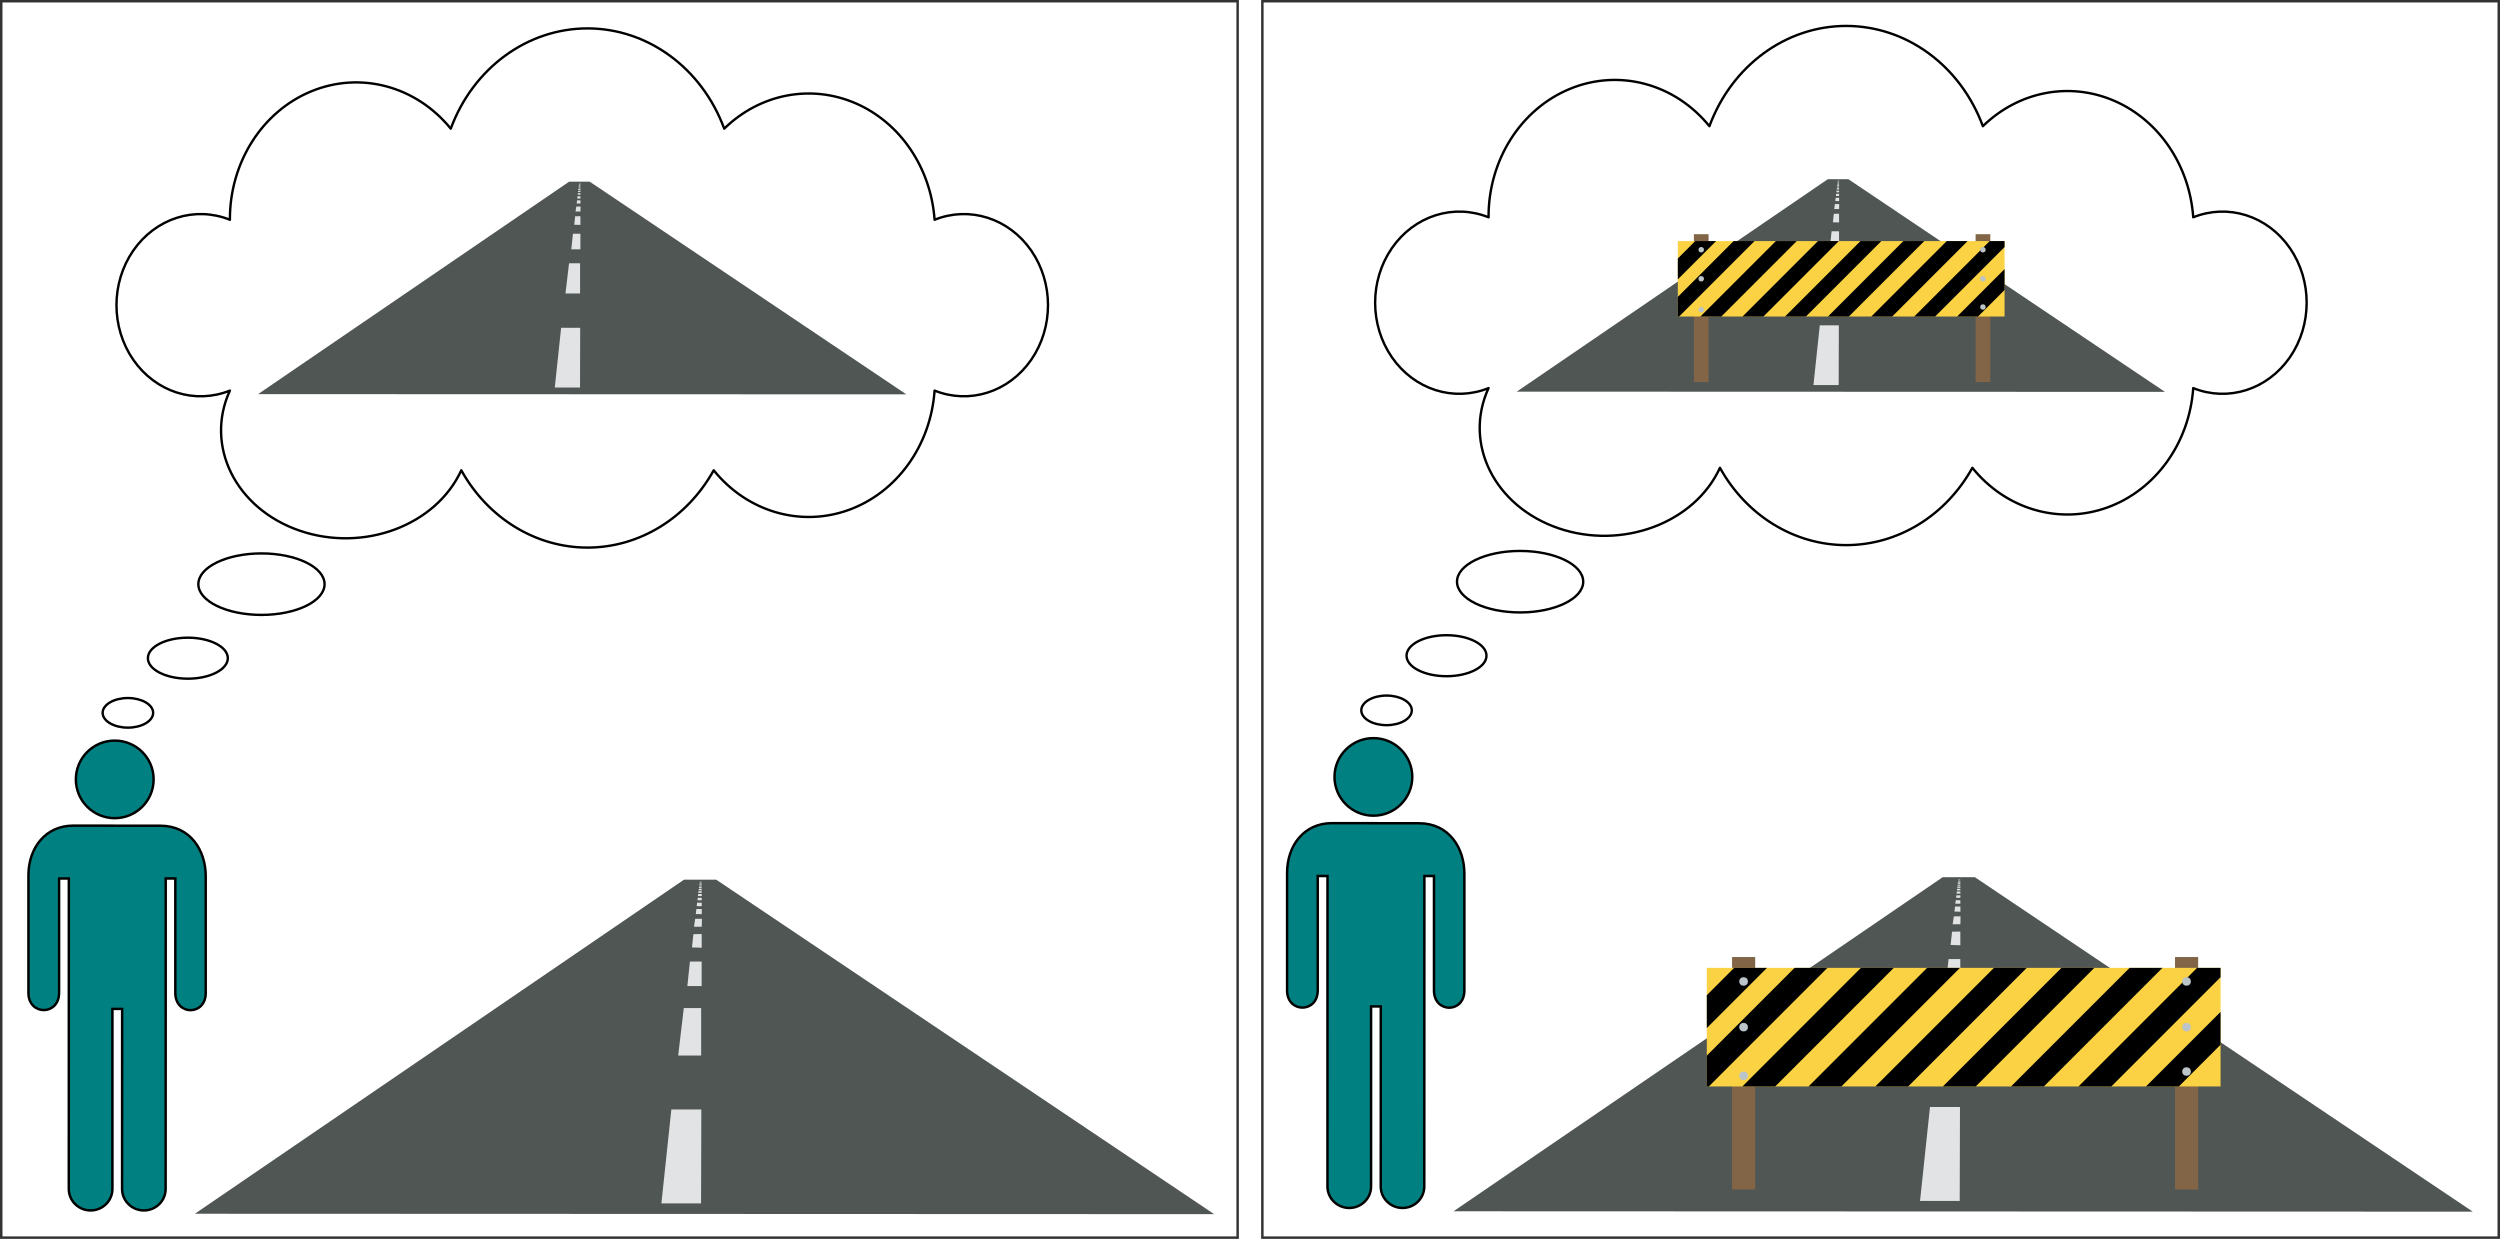 <?xml version="1.0" encoding="UTF-8" standalone="no"?>
<svg
   xmlns:dc="http://purl.org/dc/elements/1.1/"
   xmlns:cc="http://creativecommons.org/ns#"
   xmlns:rdf="http://www.w3.org/1999/02/22-rdf-syntax-ns#"
   xmlns:svg="http://www.w3.org/2000/svg"
   xmlns="http://www.w3.org/2000/svg"
   width="1011"
   height="501"
   viewBox="0 0 1011 501"
   version="1.1"
   id="svg8">
  <defs
     id="defs2" />
  <g
     id="layer8">
    <rect
       style="fill:none;stroke:#333333;stroke-width:1;stroke-miterlimit:4;stroke-dasharray:none;stroke-opacity:1"
       id="rect2659"
       width="500"
       height="500"
       x="510.5"
       y="0.5" />
    <rect
       style="fill:none;stroke:#333333;stroke-width:1;stroke-miterlimit:4;stroke-dasharray:none;stroke-opacity:1"
       id="rect3071"
       width="500"
       height="500"
       x="0.5"
       y="0.5" />
  </g>
  <g
     id="layer6">
    <g
       id="g2701"
       transform="translate(542.514,295.65)"
       style="display:inline">
      <g
         id="g2699"
         transform="translate(-6.238,-336.52)">
        <path
           id="path2661"
           d="m 249.33,395.61 h 13.034 l 201.36,135.26 -412.2,-0.159 z"
           style="fill:#505654" />
        <path
           id="path2663"
           d="m 240.19,526.52 4.024,-37.98 h 12.126 l -0.102,37.98 z"
           style="fill:#e1e3e4" />
        <path
           id="path2665"
           d="m 246.98,466.73 h 9.293 v -19.205 h -7.021 z"
           style="fill:#e1e3e4" />
        <path
           id="path2667"
           d="m 250.69,438.64 h 5.782 v -9.912 h -4.75 z"
           style="fill:#e1e3e4" />
        <path
           id="path2669"
           d="m 252.55,423.01 3.953,0.118 -0.029,-5.546 -3.333,0.059 z"
           style="fill:#e1e3e4" />
        <path
           id="path2671"
           d="m 253.38,414.63 h 3.134 l 0.059,-3.193 h -2.72 z"
           style="fill:#e1e3e4" />
        <path
           id="path2673"
           d="m 254.11,409.52 2.407,0.025 v -2.07 h -2.188 z"
           style="fill:#e1e3e4" />
        <path
           id="path2675"
           d="m 254.47,406.33 h 2.035 l -0.025,-1.425 h -1.857 z"
           style="fill:#e1e3e4" />
        <path
           id="path2677"
           d="m 254.78,403.94 h 1.705 l 0.025,-0.992 h -1.628 z"
           style="fill:#e1e3e4" />
        <path
           id="path2679"
           d="m 254.96,402.25 h 1.547 v -0.837 h -1.459 z"
           style="fill:#e1e3e4" />
        <path
           id="path2681"
           d="m 255.1,400.94 h 1.395 l -0.013,-0.66 h -1.294 z"
           style="fill:#e1e3e4" />
        <path
           id="path2683"
           d="m 255.25,399.93 h 1.268 l -0.013,-0.558 h -1.192 z"
           style="fill:#e1e3e4" />
        <path
           id="path2685"
           d="m 255.36,399.1 h 1.129 l 0.013,-0.469 h -1.103 z"
           style="fill:#e1e3e4" />
        <path
           id="path2687"
           d="m 255.46,398.37 h 1.015 v -0.355 h -1.002 z"
           style="fill:#e1e3e4" />
        <path
           id="path2689"
           d="m 255.51,397.8 h 0.989 l -0.009,-0.318 h -0.937 z"
           style="fill:#e1e3e4" />
        <path
           id="path2691"
           d="m 255.57,397.33 h 0.906 v -0.209 h -0.872 z"
           style="fill:#e1e3e4" />
        <path
           id="path2693"
           d="m 255.63,396.99 h 0.824 v -0.153 h -0.793 z"
           style="fill:#e1e3e4" />
        <path
           id="path2695"
           d="m 255.67,396.72 h 0.78 l 0.004,-0.109 h -0.776 z"
           style="fill:#e1e3e4" />
        <path
           id="path2697"
           d="m 255.69,396.52 h 0.754 l 0.004,-0.105 h -0.745 z"
           style="fill:#e1e3e4" />
      </g>
    </g>
    <g
       id="g3113"
       transform="translate(33.514,296.65)"
       style="display:inline">
      <g
         id="g3111"
         transform="translate(-6.238,-336.52)">
        <path
           id="path3073"
           d="m 249.33,395.61 h 13.034 l 201.36,135.26 -412.2,-0.159 z"
           style="fill:#505654" />
        <path
           id="path3075"
           d="m 240.19,526.52 4.024,-37.98 h 12.126 l -0.102,37.98 z"
           style="fill:#e1e3e4" />
        <path
           id="path3077"
           d="m 246.98,466.73 h 9.293 v -19.205 h -7.021 z"
           style="fill:#e1e3e4" />
        <path
           id="path3079"
           d="m 250.69,438.64 h 5.782 v -9.912 h -4.75 z"
           style="fill:#e1e3e4" />
        <path
           id="path3081"
           d="m 252.55,423.01 3.953,0.118 -0.029,-5.546 -3.333,0.059 z"
           style="fill:#e1e3e4" />
        <path
           id="path3083"
           d="m 253.38,414.63 h 3.134 l 0.059,-3.193 h -2.72 z"
           style="fill:#e1e3e4" />
        <path
           id="path3085"
           d="m 254.11,409.52 2.407,0.025 v -2.07 h -2.188 z"
           style="fill:#e1e3e4" />
        <path
           id="path3087"
           d="m 254.47,406.33 h 2.035 l -0.025,-1.425 h -1.857 z"
           style="fill:#e1e3e4" />
        <path
           id="path3089"
           d="m 254.78,403.94 h 1.705 l 0.025,-0.992 h -1.628 z"
           style="fill:#e1e3e4" />
        <path
           id="path3091"
           d="m 254.96,402.25 h 1.547 v -0.837 h -1.459 z"
           style="fill:#e1e3e4" />
        <path
           id="path3093"
           d="m 255.1,400.94 h 1.395 l -0.013,-0.66 h -1.294 z"
           style="fill:#e1e3e4" />
        <path
           id="path3095"
           d="m 255.25,399.93 h 1.268 l -0.013,-0.558 h -1.192 z"
           style="fill:#e1e3e4" />
        <path
           id="path3097"
           d="m 255.36,399.1 h 1.129 l 0.013,-0.469 h -1.103 z"
           style="fill:#e1e3e4" />
        <path
           id="path3099"
           d="m 255.46,398.37 h 1.015 v -0.355 h -1.002 z"
           style="fill:#e1e3e4" />
        <path
           id="path3101"
           d="m 255.51,397.8 h 0.989 l -0.009,-0.318 h -0.937 z"
           style="fill:#e1e3e4" />
        <path
           id="path3103"
           d="m 255.57,397.33 h 0.906 v -0.209 h -0.872 z"
           style="fill:#e1e3e4" />
        <path
           id="path3105"
           d="m 255.63,396.99 h 0.824 v -0.153 h -0.793 z"
           style="fill:#e1e3e4" />
        <path
           id="path3107"
           d="m 255.67,396.72 h 0.78 l 0.004,-0.109 h -0.776 z"
           style="fill:#e1e3e4" />
        <path
           id="path3109"
           d="m 255.69,396.52 h 0.754 l 0.004,-0.105 h -0.745 z"
           style="fill:#e1e3e4" />
      </g>
    </g>
    <g
       id="g1039"
       transform="translate(549.386,321)"
       style="display:inline;opacity:1">
      <g
         style="clip-rule:evenodd;fill-rule:evenodd;stroke-linejoin:round;stroke-miterlimit:1.414"
         id="g1037"
         transform="matrix(0.265,0,0,0.265,109.022,-185.228)">
        <g
           id="g1035">
          <g
             transform="matrix(0.746,0,0,0.845,40.336,105.252)"
             id="g995">
            <rect
               x="158.595"
               y="997.476"
               width="47.305"
               height="419.847"
               style="fill:#826547"
               id="rect993" />
          </g>
          <g
             transform="matrix(0.746,0,0,0.845,716.296,105.252)"
             id="g999">
            <rect
               x="158.595"
               y="997.476"
               width="47.305"
               height="419.847"
               style="fill:#826547"
               id="rect997" />
          </g>
          <g
             id="g1033">
            <g
               id="g1007">
              <g
                 transform="translate(-15.934,0.593)"
                 id="g1003">
                <rect
                   x="136.027"
                   y="964.049"
                   width="784.002"
                   height="180.987"
                   style="fill:#fad243"
                   id="rect1001" />
              </g>
              <path
                 d="M 120.092,1098.6 254.05,964.642 h 50.11 L 123.173,1145.63 h -3.081 z m 104.34,47.03 h -50.11 L 355.309,964.642 h 50.11 z m 101,0 h -50.11 L 456.309,964.642 h 50.11 z m 102,0 h -50.11 L 558.309,964.642 h 50.11 z m 103,0 h -50.11 L 661.309,964.642 h 50.11 z m 104,0 h -50.11 L 765.309,964.642 h 50.11 z M 904.094,978.966 737.432,1145.63 h -50.11 L 868.309,964.642 h 35.785 z m 0,103.004 -63.662,63.66 h -50.11 L 904.094,1031.86 Z M 120.092,1056.5 v -50.11 l 41.752,-41.748 h 50.11 z"
                 id="path1005" />
            </g>
            <g
               transform="translate(-0.039,-3.733)"
               id="g1011">
              <ellipse
                 cx="176.271"
                 cy="989.131"
                 rx="6.617"
                 ry="6.532"
                 style="fill:#bbc4c9"
                 id="ellipse1009" />
            </g>
            <g
               transform="translate(-0.039,66.004)"
               id="g1015">
              <ellipse
                 cx="176.271"
                 cy="989.131"
                 rx="6.617"
                 ry="6.532"
                 style="fill:#bbc4c9"
                 id="ellipse1013" />
            </g>
            <g
               transform="translate(-0.039,140.249)"
               id="g1019">
              <ellipse
                 cx="176.271"
                 cy="989.131"
                 rx="6.617"
                 ry="6.532"
                 style="fill:#bbc4c9"
                 id="ellipse1017" />
            </g>
            <g
               transform="translate(675.921,133.717)"
               id="g1023">
              <ellipse
                 cx="176.271"
                 cy="989.131"
                 rx="6.617"
                 ry="6.532"
                 style="fill:#bbc4c9"
                 id="ellipse1021" />
            </g>
            <g
               transform="translate(675.921,66.004)"
               id="g1027">
              <ellipse
                 cx="176.271"
                 cy="989.131"
                 rx="6.617"
                 ry="6.532"
                 style="fill:#bbc4c9"
                 id="ellipse1025" />
            </g>
            <g
               transform="translate(675.921,-3.733)"
               id="g1031">
              <ellipse
                 cx="176.271"
                 cy="989.131"
                 rx="6.617"
                 ry="6.532"
                 style="fill:#bbc4c9"
                 id="ellipse1029" />
            </g>
          </g>
        </g>
      </g>
    </g>
  </g>
  <g
     id="layer4"
     style="display:inline">
    <g
       id="g2763"
       transform="translate(705.768,67.064)">
      <g
         id="g2761">
        <g
           id="g2759"
           transform="translate(-185.268,-68.561)">
          <rect
             x="37"
             y="0"
             width="0"
             height="0"
             fill="none"
             stroke="#000000"
             pointer-events="all"
             id="rect2751" />
          <rect
             x="0"
             y="300"
             width="71.73"
             height="190"
             fill="none"
             stroke="none"
             pointer-events="all"
             id="rect2753" />
          <ellipse
             cx="34.9"
             cy="315.68"
             rx="15.726"
             ry="15.683"
             fill="transparent"
             stroke="#000000"
             pointer-events="all"
             id="ellipse2755"
             style="fill:#008080" />
          <path
             d="m 16.32,481.31 c 0,4.79 3.95,8.69 8.81,8.69 4.88,0 8.83,-3.88 8.83,-8.69 v -72.82 h 3.93 l -0.02,72.82 c 0,4.79 3.95,8.69 8.81,8.69 4.85,0 8.8,-3.88 8.8,-8.69 l 0.04,-125.56 h 3.88 v 46.28 c 0,9.31 12.33,9.31 12.29,0 v -47.26 c 0,-10.28 -6.13,-20.35 -18.35,-20.35 L 18.1,334.38 C 6.96,334.38 0,343.32 0,354.49 v 47.54 c 0,9.25 12.39,9.25 12.39,0 v -46.28 h 3.95 z"
             fill="none"
             stroke="#000000"
             stroke-miterlimit="10"
             pointer-events="all"
             id="path2757"
             style="fill:#008080" />
        </g>
      </g>
    </g>
    <g
       id="g3175"
       transform="translate(196.768,68.064)">
      <g
         id="g3173">
        <g
           id="g3171"
           transform="translate(-185.268,-68.561)">
          <rect
             x="37"
             y="0"
             width="0"
             height="0"
             fill="none"
             stroke="#000000"
             pointer-events="all"
             id="rect3163" />
          <rect
             x="0"
             y="300"
             width="71.73"
             height="190"
             fill="none"
             stroke="none"
             pointer-events="all"
             id="rect3165" />
          <ellipse
             cx="34.9"
             cy="315.68"
             rx="15.726"
             ry="15.683"
             fill="transparent"
             stroke="#000000"
             pointer-events="all"
             id="ellipse3167"
             style="fill:#008080" />
          <path
             d="m 16.32,481.31 c 0,4.79 3.95,8.69 8.81,8.69 4.88,0 8.83,-3.88 8.83,-8.69 v -72.82 h 3.93 l -0.02,72.82 c 0,4.79 3.95,8.69 8.81,8.69 4.85,0 8.8,-3.88 8.8,-8.69 l 0.04,-125.56 h 3.88 v 46.28 c 0,9.31 12.33,9.31 12.29,0 v -47.26 c 0,-10.28 -6.13,-20.35 -18.35,-20.35 L 18.1,334.38 C 6.96,334.38 0,343.32 0,354.49 v 47.54 c 0,9.25 12.39,9.25 12.39,0 v -46.28 h 3.95 z"
             fill="none"
             stroke="#000000"
             stroke-miterlimit="10"
             pointer-events="all"
             id="path3169"
             style="fill:#008080" />
        </g>
      </g>
    </g>
  </g>
  <g
     id="layer7">
    <g
       id="g2805"
       transform="matrix(0.636,0,0,0.636,584.564,34.874)"
       style="display:inline">
      <g
         id="g2803"
         transform="translate(-6.238,-336.52)">
        <path
           id="path2765"
           d="m 249.33,395.61 h 13.034 l 201.36,135.26 -412.2,-0.159 z"
           style="fill:#505654" />
        <path
           id="path2767"
           d="m 240.19,526.52 4.024,-37.98 h 12.126 l -0.102,37.98 z"
           style="fill:#e1e3e4" />
        <path
           id="path2769"
           d="m 246.98,466.73 h 9.293 v -19.205 h -7.021 z"
           style="fill:#e1e3e4" />
        <path
           id="path2771"
           d="m 250.69,438.64 h 5.782 v -9.912 h -4.75 z"
           style="fill:#e1e3e4" />
        <path
           id="path2773"
           d="m 252.55,423.01 3.953,0.118 -0.029,-5.546 -3.333,0.059 z"
           style="fill:#e1e3e4" />
        <path
           id="path2775"
           d="m 253.38,414.63 h 3.134 l 0.059,-3.193 h -2.72 z"
           style="fill:#e1e3e4" />
        <path
           id="path2777"
           d="m 254.11,409.52 2.407,0.025 v -2.07 h -2.188 z"
           style="fill:#e1e3e4" />
        <path
           id="path2779"
           d="m 254.47,406.33 h 2.035 l -0.025,-1.425 h -1.857 z"
           style="fill:#e1e3e4" />
        <path
           id="path2781"
           d="m 254.78,403.94 h 1.705 l 0.025,-0.992 h -1.628 z"
           style="fill:#e1e3e4" />
        <path
           id="path2783"
           d="m 254.96,402.25 h 1.547 v -0.837 h -1.459 z"
           style="fill:#e1e3e4" />
        <path
           id="path2785"
           d="m 255.1,400.94 h 1.395 l -0.013,-0.66 h -1.294 z"
           style="fill:#e1e3e4" />
        <path
           id="path2787"
           d="m 255.25,399.93 h 1.268 l -0.013,-0.558 h -1.192 z"
           style="fill:#e1e3e4" />
        <path
           id="path2789"
           d="m 255.36,399.1 h 1.129 l 0.013,-0.469 h -1.103 z"
           style="fill:#e1e3e4" />
        <path
           id="path2791"
           d="m 255.46,398.37 h 1.015 v -0.355 h -1.002 z"
           style="fill:#e1e3e4" />
        <path
           id="path2793"
           d="m 255.51,397.8 h 0.989 l -0.009,-0.318 h -0.937 z"
           style="fill:#e1e3e4" />
        <path
           id="path2795"
           d="m 255.57,397.33 h 0.906 v -0.209 h -0.872 z"
           style="fill:#e1e3e4" />
        <path
           id="path2797"
           d="m 255.63,396.99 h 0.824 v -0.153 h -0.793 z"
           style="fill:#e1e3e4" />
        <path
           id="path2799"
           d="m 255.67,396.72 h 0.78 l 0.004,-0.109 h -0.776 z"
           style="fill:#e1e3e4" />
        <path
           id="path2801"
           d="m 255.69,396.52 h 0.754 l 0.004,-0.105 h -0.745 z"
           style="fill:#e1e3e4" />
      </g>
    </g>
    <g
       id="g2853"
       transform="matrix(0.636,0,0,0.636,588.932,52.719)"
       style="display:inline;opacity:1">
      <g
         style="clip-rule:evenodd;fill-rule:evenodd;stroke-linejoin:round;stroke-miterlimit:1.414"
         id="g2851"
         transform="matrix(0.265,0,0,0.265,109.022,-185.228)">
        <g
           id="g2849">
          <g
             transform="matrix(0.746,0,0,0.845,40.336,105.252)"
             id="g2809">
            <rect
               x="158.595"
               y="997.476"
               width="47.305"
               height="419.847"
               style="fill:#826547"
               id="rect2807" />
          </g>
          <g
             transform="matrix(0.746,0,0,0.845,716.296,105.252)"
             id="g2813">
            <rect
               x="158.595"
               y="997.476"
               width="47.305"
               height="419.847"
               style="fill:#826547"
               id="rect2811" />
          </g>
          <g
             id="g2847">
            <g
               id="g2821">
              <g
                 transform="translate(-15.934,0.593)"
                 id="g2817">
                <rect
                   x="136.027"
                   y="964.049"
                   width="784.002"
                   height="180.987"
                   style="fill:#fad243"
                   id="rect2815" />
              </g>
              <path
                 d="M 120.092,1098.6 254.05,964.642 h 50.11 L 123.173,1145.63 h -3.081 z m 104.34,47.03 h -50.11 L 355.309,964.642 h 50.11 z m 101,0 h -50.11 L 456.309,964.642 h 50.11 z m 102,0 h -50.11 L 558.309,964.642 h 50.11 z m 103,0 h -50.11 L 661.309,964.642 h 50.11 z m 104,0 h -50.11 L 765.309,964.642 h 50.11 z M 904.094,978.966 737.432,1145.63 h -50.11 L 868.309,964.642 h 35.785 z m 0,103.004 -63.662,63.66 h -50.11 L 904.094,1031.86 Z M 120.092,1056.5 v -50.11 l 41.752,-41.748 h 50.11 z"
                 id="path2819" />
            </g>
            <g
               transform="translate(-0.039,-3.733)"
               id="g2825">
              <ellipse
                 cx="176.271"
                 cy="989.131"
                 rx="6.617"
                 ry="6.532"
                 style="fill:#bbc4c9"
                 id="ellipse2823" />
            </g>
            <g
               transform="translate(-0.039,66.004)"
               id="g2829">
              <ellipse
                 cx="176.271"
                 cy="989.131"
                 rx="6.617"
                 ry="6.532"
                 style="fill:#bbc4c9"
                 id="ellipse2827" />
            </g>
            <g
               transform="translate(-0.039,140.249)"
               id="g2833">
              <ellipse
                 cx="176.271"
                 cy="989.131"
                 rx="6.617"
                 ry="6.532"
                 style="fill:#bbc4c9"
                 id="ellipse2831" />
            </g>
            <g
               transform="translate(675.921,133.717)"
               id="g2837">
              <ellipse
                 cx="176.271"
                 cy="989.131"
                 rx="6.617"
                 ry="6.532"
                 style="fill:#bbc4c9"
                 id="ellipse2835" />
            </g>
            <g
               transform="translate(675.921,66.004)"
               id="g2841">
              <ellipse
                 cx="176.271"
                 cy="989.131"
                 rx="6.617"
                 ry="6.532"
                 style="fill:#bbc4c9"
                 id="ellipse2839" />
            </g>
            <g
               transform="translate(675.921,-3.733)"
               id="g2845">
              <ellipse
                 cx="176.271"
                 cy="989.131"
                 rx="6.617"
                 ry="6.532"
                 style="fill:#bbc4c9"
                 id="ellipse2843" />
            </g>
          </g>
        </g>
      </g>
    </g>
    <g
       id="g3217"
       transform="matrix(0.636,0,0,0.636,75.564,35.874)"
       style="display:inline">
      <g
         id="g3215"
         transform="translate(-6.238,-336.52)">
        <path
           id="path3177"
           d="m 249.33,395.61 h 13.034 l 201.36,135.26 -412.2,-0.159 z"
           style="fill:#505654" />
        <path
           id="path3179"
           d="m 240.19,526.52 4.024,-37.98 h 12.126 l -0.102,37.98 z"
           style="fill:#e1e3e4" />
        <path
           id="path3181"
           d="m 246.98,466.73 h 9.293 v -19.205 h -7.021 z"
           style="fill:#e1e3e4" />
        <path
           id="path3183"
           d="m 250.69,438.64 h 5.782 v -9.912 h -4.75 z"
           style="fill:#e1e3e4" />
        <path
           id="path3185"
           d="m 252.55,423.01 3.953,0.118 -0.029,-5.546 -3.333,0.059 z"
           style="fill:#e1e3e4" />
        <path
           id="path3187"
           d="m 253.38,414.63 h 3.134 l 0.059,-3.193 h -2.72 z"
           style="fill:#e1e3e4" />
        <path
           id="path3189"
           d="m 254.11,409.52 2.407,0.025 v -2.07 h -2.188 z"
           style="fill:#e1e3e4" />
        <path
           id="path3191"
           d="m 254.47,406.33 h 2.035 l -0.025,-1.425 h -1.857 z"
           style="fill:#e1e3e4" />
        <path
           id="path3193"
           d="m 254.78,403.94 h 1.705 l 0.025,-0.992 h -1.628 z"
           style="fill:#e1e3e4" />
        <path
           id="path3195"
           d="m 254.96,402.25 h 1.547 v -0.837 h -1.459 z"
           style="fill:#e1e3e4" />
        <path
           id="path3197"
           d="m 255.1,400.94 h 1.395 l -0.013,-0.66 h -1.294 z"
           style="fill:#e1e3e4" />
        <path
           id="path3199"
           d="m 255.25,399.93 h 1.268 l -0.013,-0.558 h -1.192 z"
           style="fill:#e1e3e4" />
        <path
           id="path3201"
           d="m 255.36,399.1 h 1.129 l 0.013,-0.469 h -1.103 z"
           style="fill:#e1e3e4" />
        <path
           id="path3203"
           d="m 255.46,398.37 h 1.015 v -0.355 h -1.002 z"
           style="fill:#e1e3e4" />
        <path
           id="path3205"
           d="m 255.51,397.8 h 0.989 l -0.009,-0.318 h -0.937 z"
           style="fill:#e1e3e4" />
        <path
           id="path3207"
           d="m 255.57,397.33 h 0.906 v -0.209 h -0.872 z"
           style="fill:#e1e3e4" />
        <path
           id="path3209"
           d="m 255.63,396.99 h 0.824 v -0.153 h -0.793 z"
           style="fill:#e1e3e4" />
        <path
           id="path3211"
           d="m 255.67,396.72 h 0.78 l 0.004,-0.109 h -0.776 z"
           style="fill:#e1e3e4" />
        <path
           id="path3213"
           d="m 255.69,396.52 h 0.754 l 0.004,-0.105 h -0.745 z"
           style="fill:#e1e3e4" />
      </g>
    </g>
  </g>
  <g
     id="layer5"
     style="display:inline">
    <g
       id="g2863"
       transform="matrix(0.975,0,0,0.975,500.071,9.105)">
      <path
         d="m 104.512,151.639 c -14.5,5.83 -30.82,0.62 -40.09,-12.8 -9.27,-13.42 -9.27,-31.84 0,-45.26 9.27,-13.41 25.59,-18.62 40.09,-12.79 -0.11,-23.63 13.32,-44.85 33.72,-53.26 20.39,-8.41 43.46,-2.25 57.89,15.47 9.27,-25.11 31.74,-41.58 56.71,-41.58 24.98,0 47.44,16.47 56.71,41.58 14.83,-14.47 35.96,-18.55 54.5,-10.52 18.53,8.02 31.23,26.76 32.75,48.31 14.51,-5.83 30.83,-0.62 40.1,12.79 9.26,13.42 9.26,31.84 0,45.26 -9.27,13.42 -25.59,18.63 -40.1,12.8 -1.58,22.77 -15.63,42.3 -35.65,49.52 -20.01,7.22 -42.07,0.73 -55.96,-16.46 -11.04,19.89 -30.91,32.06 -52.35,32.06 -21.43,0 -41.3,-12.17 -52.34,-32.06 -10.54,22.95 -40.57,34.16 -67.08,25.03 -26.5,-9.13 -39.44,-35.14 -28.9,-58.09 z"
         fill="none"
         stroke="#000000"
         stroke-linejoin="round"
         stroke-miterlimit="10"
         pointer-events="all"
         id="path2855"
         style="display:inline" />
      <ellipse
         cx="117.602"
         cy="231.929"
         rx="26.174"
         ry="12.752"
         fill="transparent"
         stroke="#000000"
         pointer-events="all"
         id="ellipse2857"
         style="display:inline;fill:none" />
      <ellipse
         cx="87.072"
         cy="262.629"
         rx="16.577"
         ry="8.502"
         fill="transparent"
         stroke="#000000"
         pointer-events="all"
         id="ellipse2859"
         style="display:inline;fill:none" />
      <ellipse
         cx="62.202"
         cy="285.299"
         rx="10.47"
         ry="6.14"
         fill="transparent"
         stroke="#000000"
         pointer-events="all"
         id="ellipse2861"
         style="display:inline;fill:none" />
    </g>
    <g
       id="g3275"
       transform="matrix(0.975,0,0,0.975,-8.929,10.105)">
      <path
         d="m 104.512,151.639 c -14.5,5.83 -30.82,0.62 -40.09,-12.8 -9.27,-13.42 -9.27,-31.84 0,-45.26 9.27,-13.41 25.59,-18.62 40.09,-12.79 -0.11,-23.63 13.32,-44.85 33.72,-53.26 20.39,-8.41 43.46,-2.25 57.89,15.47 9.27,-25.11 31.74,-41.58 56.71,-41.58 24.98,0 47.44,16.47 56.71,41.58 14.83,-14.47 35.96,-18.55 54.5,-10.52 18.53,8.02 31.23,26.76 32.75,48.31 14.51,-5.83 30.83,-0.62 40.1,12.79 9.26,13.42 9.26,31.84 0,45.26 -9.27,13.42 -25.59,18.63 -40.1,12.8 -1.58,22.77 -15.63,42.3 -35.65,49.52 -20.01,7.22 -42.07,0.73 -55.96,-16.46 -11.04,19.89 -30.91,32.06 -52.35,32.06 -21.43,0 -41.3,-12.17 -52.34,-32.06 -10.54,22.95 -40.57,34.16 -67.08,25.03 -26.5,-9.13 -39.44,-35.14 -28.9,-58.09 z"
         fill="none"
         stroke="#000000"
         stroke-linejoin="round"
         stroke-miterlimit="10"
         pointer-events="all"
         id="path3267"
         style="display:inline" />
      <ellipse
         cx="117.602"
         cy="231.929"
         rx="26.174"
         ry="12.752"
         fill="transparent"
         stroke="#000000"
         pointer-events="all"
         id="ellipse3269"
         style="display:inline;fill:none" />
      <ellipse
         cx="87.072"
         cy="262.629"
         rx="16.577"
         ry="8.502"
         fill="transparent"
         stroke="#000000"
         pointer-events="all"
         id="ellipse3271"
         style="display:inline;fill:none" />
      <ellipse
         cx="62.202"
         cy="285.299"
         rx="10.47"
         ry="6.14"
         fill="transparent"
         stroke="#000000"
         pointer-events="all"
         id="ellipse3273"
         style="display:inline;fill:none" />
    </g>
  </g>
</svg>
